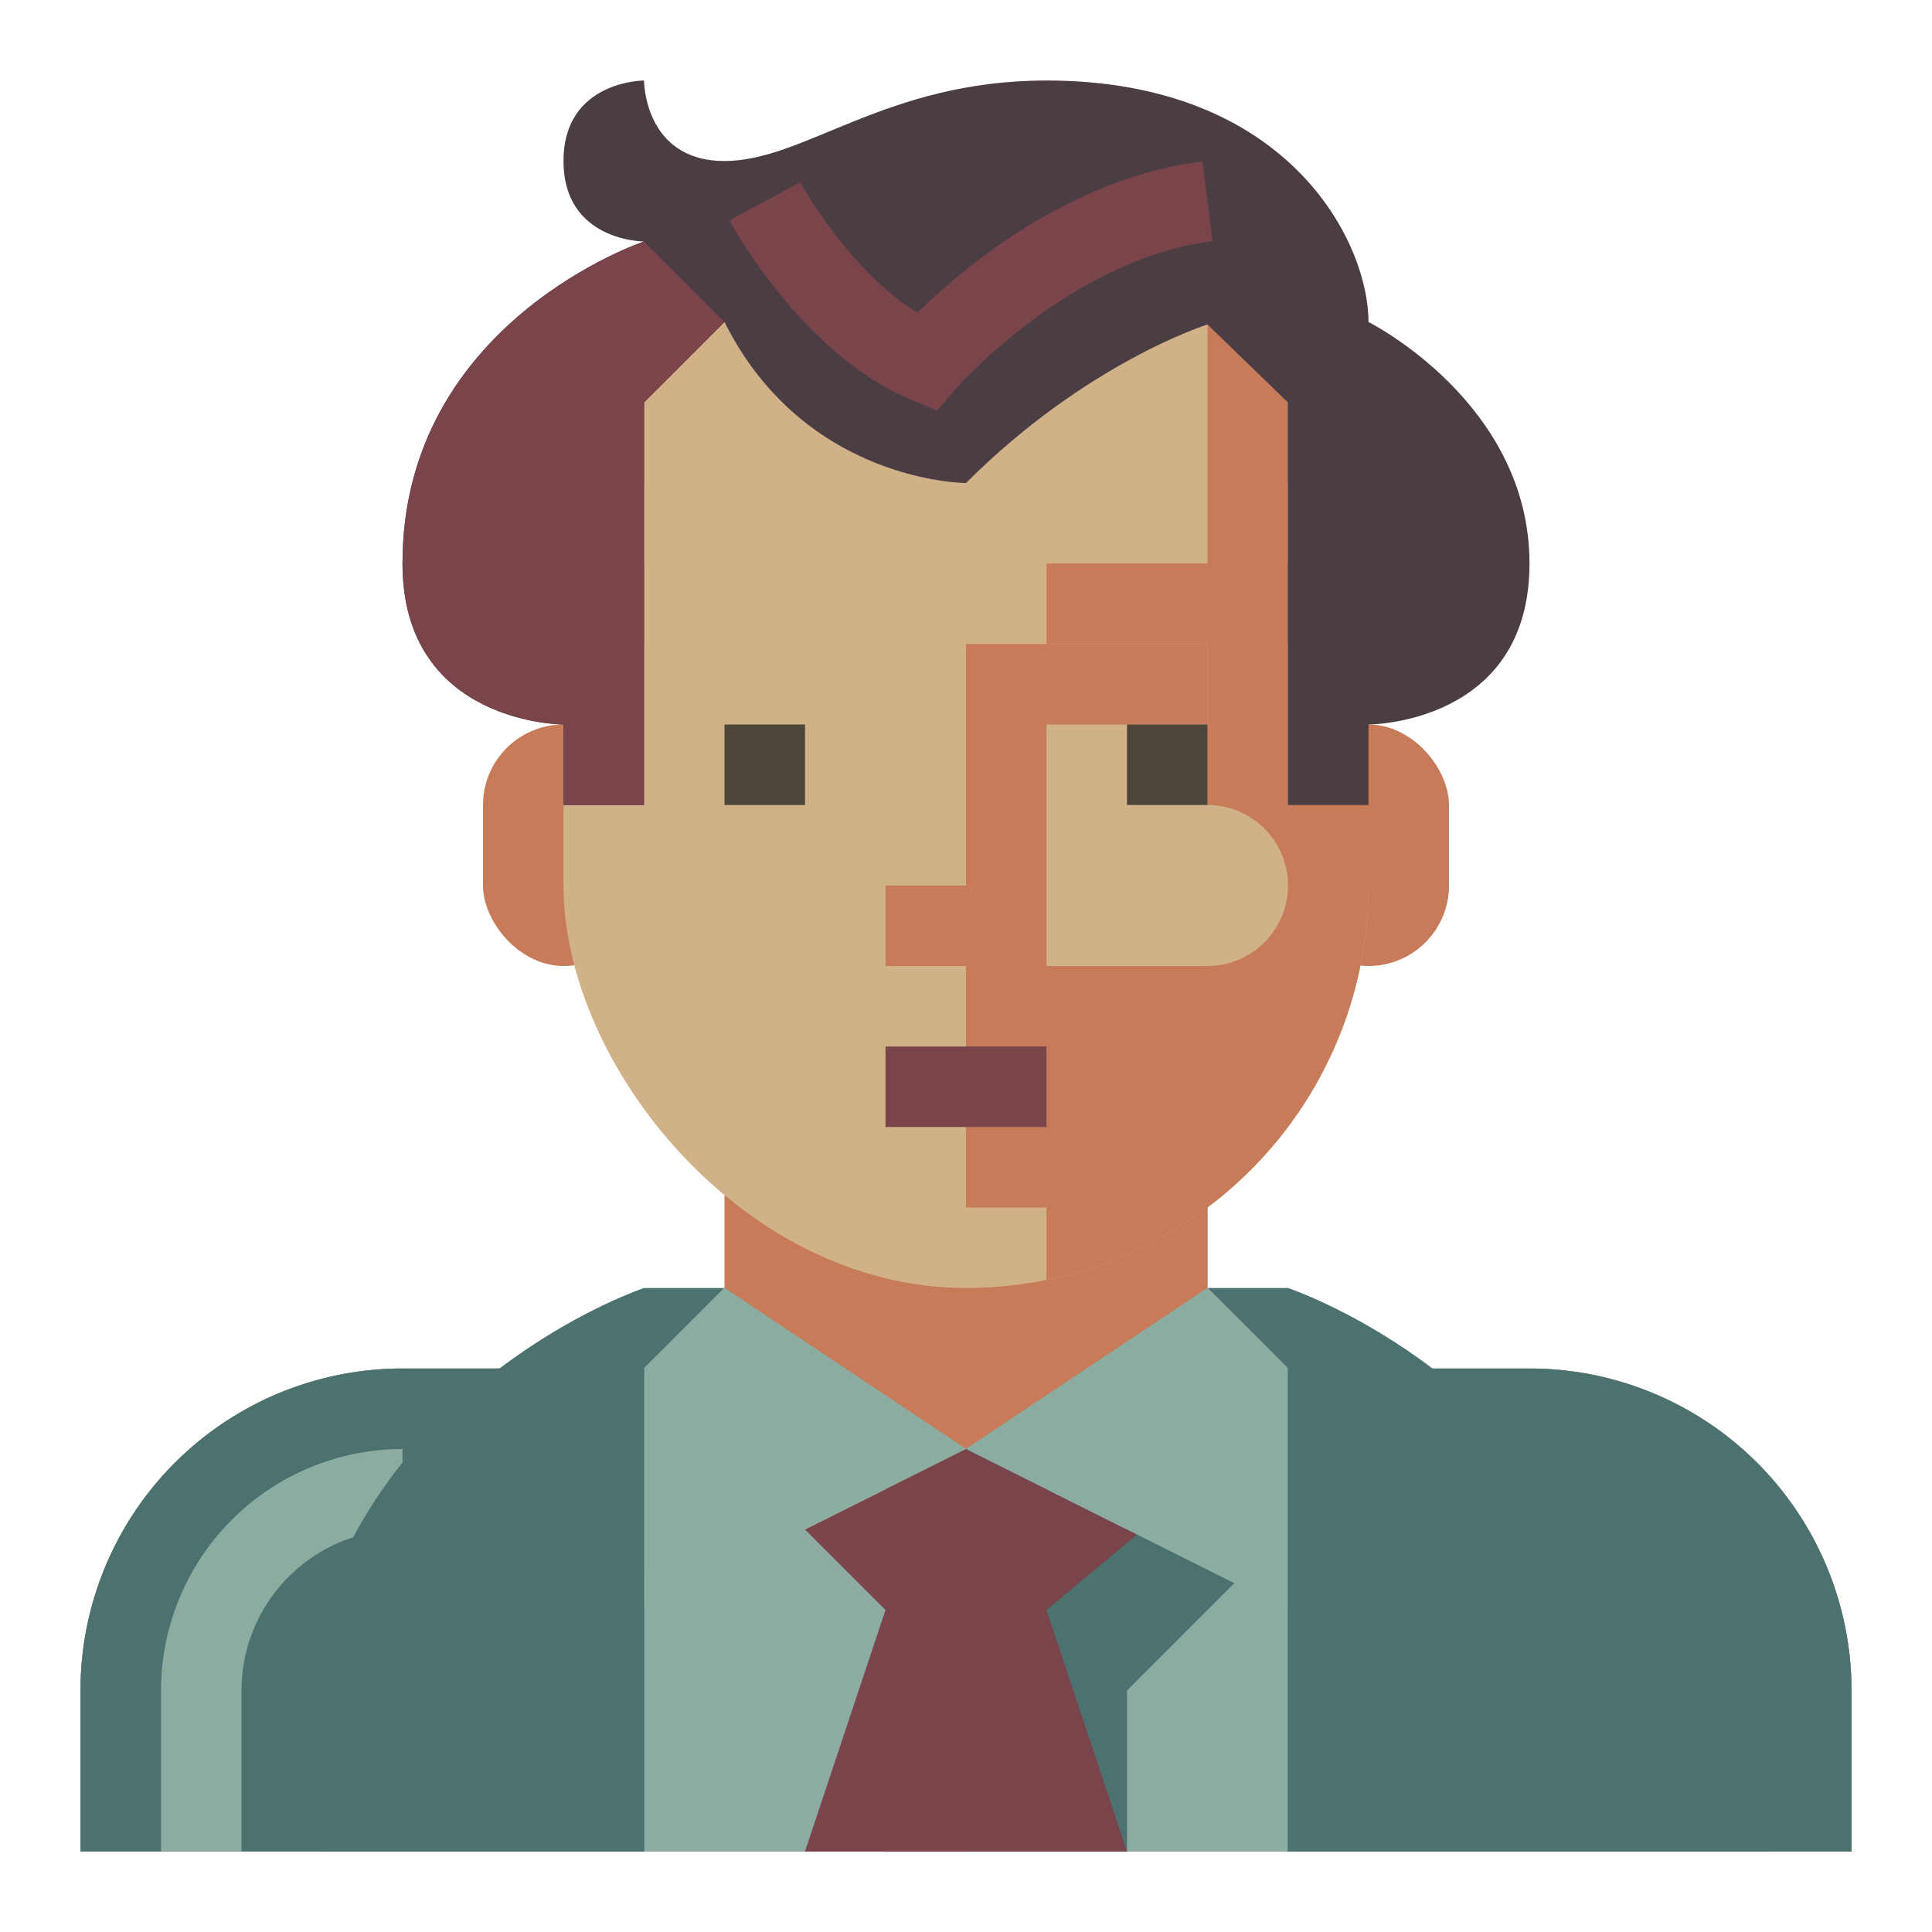 <svg xmlns="http://www.w3.org/2000/svg" viewBox="0 0 512 512" preserveAspectRatio="xMidYMid meet">
  <title>Business Man</title>
  <g id="business-man" data-name="Business Man">

    <rect
       x="341.333"
       y="192"
       width="42.667"
       height="64"
       rx="21.333"
       ry="21.333"
       style="fill:#c77b58"
       id="rect1" />
    <rect
       x="128"
       y="192"
       width="42.667"
       height="64"
       rx="21.333"
       ry="21.333"
       style="fill:#c77b58"
       id="rect2" />
    <path
       d="m 192,277.333 v 64 a 21.333,21.333 0 0 1 -21.333,21.333 h -64 A 85.333,85.333 0 0 0 21.333,448 v 42.667 H 490.667 V 448 a 85.333,85.333 0 0 0 -85.333,-85.333 h -64 A 21.333,21.333 0 0 1 320,341.333 v -64 z"
       style="fill:#c77b58"
       id="path2" />
    <path
       d="M 341.333,362.667 A 21.334,21.334 0 0 1 320,341.333 v -64 h -64 v 85.333 h 21.333 V 384 h -42.667 v 21.333 a 21.333,21.333 0 1 0 42.667,0 h 85.333 v -42.667 z"
       style="fill:#c77b58"
       id="path3" />
    <path
       d="M 256,384 V 490.667 H 490.667 V 448 a 85.333,85.333 0 0 0 -85.333,-85.333 h -64 L 320,341.333 Z"
       style="fill:#8caba1"
       id="path4" />
    <polygon
       points="256,490.667 256,426.667 277.333,405.333 341.333,405.333 298.667,448 298.667,490.667 "
       style="fill:#4b726e"
       id="polygon4" />
    <path
       d="M 192,341.333 256,384 V 490.667 H 21.333 V 448 a 85.333,85.333 0 0 1 85.333,-85.333 h 64 z"
       style="fill:#8caba1"
       id="path5" />
    <rect
       x="170.667"
       y="405.333"
       width="21.333"
       height="85.333"
       style="fill:#8caba1"
       id="rect5" />
    <polygon
       points="213.333,490.667 298.667,490.667 277.333,426.667 301.334,406.667 256,384 213.333,405.333 234.667,426.667 "
       style="fill:#79444a"
       id="polygon5" />
    <rect
       x="234.667"
       y="384"
       width="42.667"
       height="21.333"
       style="fill:#79444a"
       id="rect6" />
    <rect
       x="234.667"
       y="448"
       width="21.333"
       height="42.667"
       style="fill:#79444a"
       id="rect7" />
    <rect
       x="234.667"
       y="426.667"
       width="42.667"
       height="21.333"
       style="fill:#79444a"
       id="rect9" />
    <rect
       x="256"
       y="405.333"
       width="21.333"
       height="21.333"
       style="fill:#79444a"
       id="rect10" />
    <path
       d="M 170.667,341.333 H 192 l -21.333,21.333 v 128 H 21.333 V 448 a 85.333,85.333 0 0 1 85.333,-85.333 h 42.667 z"
       style="fill:#4b726e"
       id="path10" />
    <path
       d="m 320,341.333 21.333,21.333 v 128 H 490.667 V 448 a 85.333,85.333 0 0 0 -85.333,-85.333 h -42.667 l -21.333,-21.333 z"
       style="fill:#4b726e"
       id="path11" />
    <path
       d="m 362.667,362.667 c 0,0 85.333,21.333 106.667,128 H 362.667 Z"
       style="fill:#4b726e"
       id="path12" />
    <path
       d="M 64,490.667 H 42.667 V 448 a 64.07,64.07 0 0 1 64,-64 v 21.333 A 42.709,42.709 0 0 0 64,448 Z"
       style="fill:#8caba1"
       id="path13" />
    <rect
       x="149.333"
       y="42.667"
       width="213.333"
       height="298.667"
       rx="106.667"
       ry="106.667"
       style="fill:#d1b187"
       id="rect13" />
    <path
       d="m 320,64.483 v 84.85 h -42.667 v 21.333 H 320 v 42.667 a 21.333,21.333 0 0 1 21.333,21.333 v 8e-5 A 21.333,21.333 0 0 1 320,256 h -64 v 64 h 21.333 v 19.184 a 106.691,106.691 0 0 0 85.333,-104.517 v -85.333 c 0,-34.784 -16.901,-65.379 -42.667,-84.85 z"
       style="fill:#c77b58"
       id="path14" />
    <polygon
       points="277.333,256 277.333,192 320,192 320,170.667 256,170.667 256,234.667 234.667,234.667 234.667,256 "
       style="fill:#c77b58"
       id="polygon14" />
    <rect
       x="298.667"
       y="192"
       width="21.333"
       height="21.333"
       style="fill:#4d4539"
       id="rect14" />
    <rect
       x="192"
       y="192"
       width="21.333"
       height="21.333"
       style="fill:#4d4539"
       id="rect15" />
    <rect
       x="234.667"
       y="277.333"
       width="42.667"
       height="21.333"
       style="fill:#79444a"
       id="rect16" />
    <polygon
       points="170.667,426.667 256,384 192,341.333 170.667,362.667 "
       style="fill:#8caba1"
       id="polygon16" />
    <polygon
       points="341.333,362.667 320,341.333 256,384 341.333,426.667 "
       style="fill:#8caba1"
       id="polygon17" />
    <path
       d="m 170.667,341.333 c 0,0 -64,21.333 -85.333,85.333 L 128,448 85.333,490.667 h 85.333 z"
       style="fill:#4b726e"
       id="path17" />
    <path
       d="m 341.333,341.333 c 0,0 64,21.333 85.333,85.333 L 384,448 l 42.667,42.667 h -85.333 z"
       style="fill:#4b726e"
       id="path18" />
    <polygon
       points="170.667,490.667 149.333,490.667 149.333,384 170.667,362.667 "
       style="fill:#4b726e"
       id="polygon18" />
    <polygon
       points="362.667,490.667 341.333,490.667 341.333,362.667 362.667,384 "
       style="fill:#4b726e"
       id="polygon19" />
    <path
       d="m 170.667,64 c 0,0 -21.333,0 -21.333,-21.333 0,-21.333 21.333,-21.333 21.333,-21.333 0,0 0,21.333 21.333,21.333 21.333,0 42.667,-21.333 85.333,-21.333 64,0 85.333,42.667 85.333,64 0,0 42.667,21.333 42.667,64 0,42.667 -42.667,42.667 -42.667,42.667 v 21.333 H 341.333 V 106.667 L 320,85.988 c 0,0 -32,10.012 -64,42.012 0,0 -42.667,0 -64,-42.667 l -21.333,21.333 V 213.333 H 149.333 V 192 c 0,0 -42.667,0 -42.667,-42.667 0,-64 64,-85.333 64,-85.333 z"
       style="fill:#4b3d44"
       id="path19" />
    <path
       d="m 248.354,108.812 -7.146,-2.979 c -28.562,-11.979 -47.156,-46 -47.927,-47.438 l 18.771,-10.135 c 0.135,0.26 12.844,23.375 31.062,34.615 11.74,-11.562 39.958,-35.594 75.542,-40.125 l 2.688,21.167 c -37.938,4.833 -67.635,38.708 -67.938,39.052 z"
       style="fill:#79444a;fill-opacity:1"
       id="path20" />
    <path
       d="M 106.667,149.333 C 106.667,192 149.333,192 149.333,192 v 21.333 h 21.333 V 106.667 L 192,85.333 170.667,64 c 0,0 -64,21.333 -64,85.333 z"
       style="fill:#79444a;fill-opacity:1"
       id="path21" />
    <rect
       x="149.333"
       y="106.667"
       width="21.333"
       height="21.333"
       style="fill:#79444a;fill-opacity:1"
       id="rect21" />
    <rect
       x="149.333"
       y="149.333"
       width="21.333"
       height="21.333"
       style="fill:#79444a;fill-opacity:1"
       id="rect22" />
    <rect
       x="341.333"
       y="149.333"
       width="21.333"
       height="21.333"
       style="fill:#4b3d44;fill-opacity:1"
       id="rect23" />
    <rect
       x="341.333"
       y="106.667"
       width="21.333"
       height="21.333"
       style="fill:#4b3d44;fill-opacity:1"
       id="rect24" />
  </g>
</svg>
